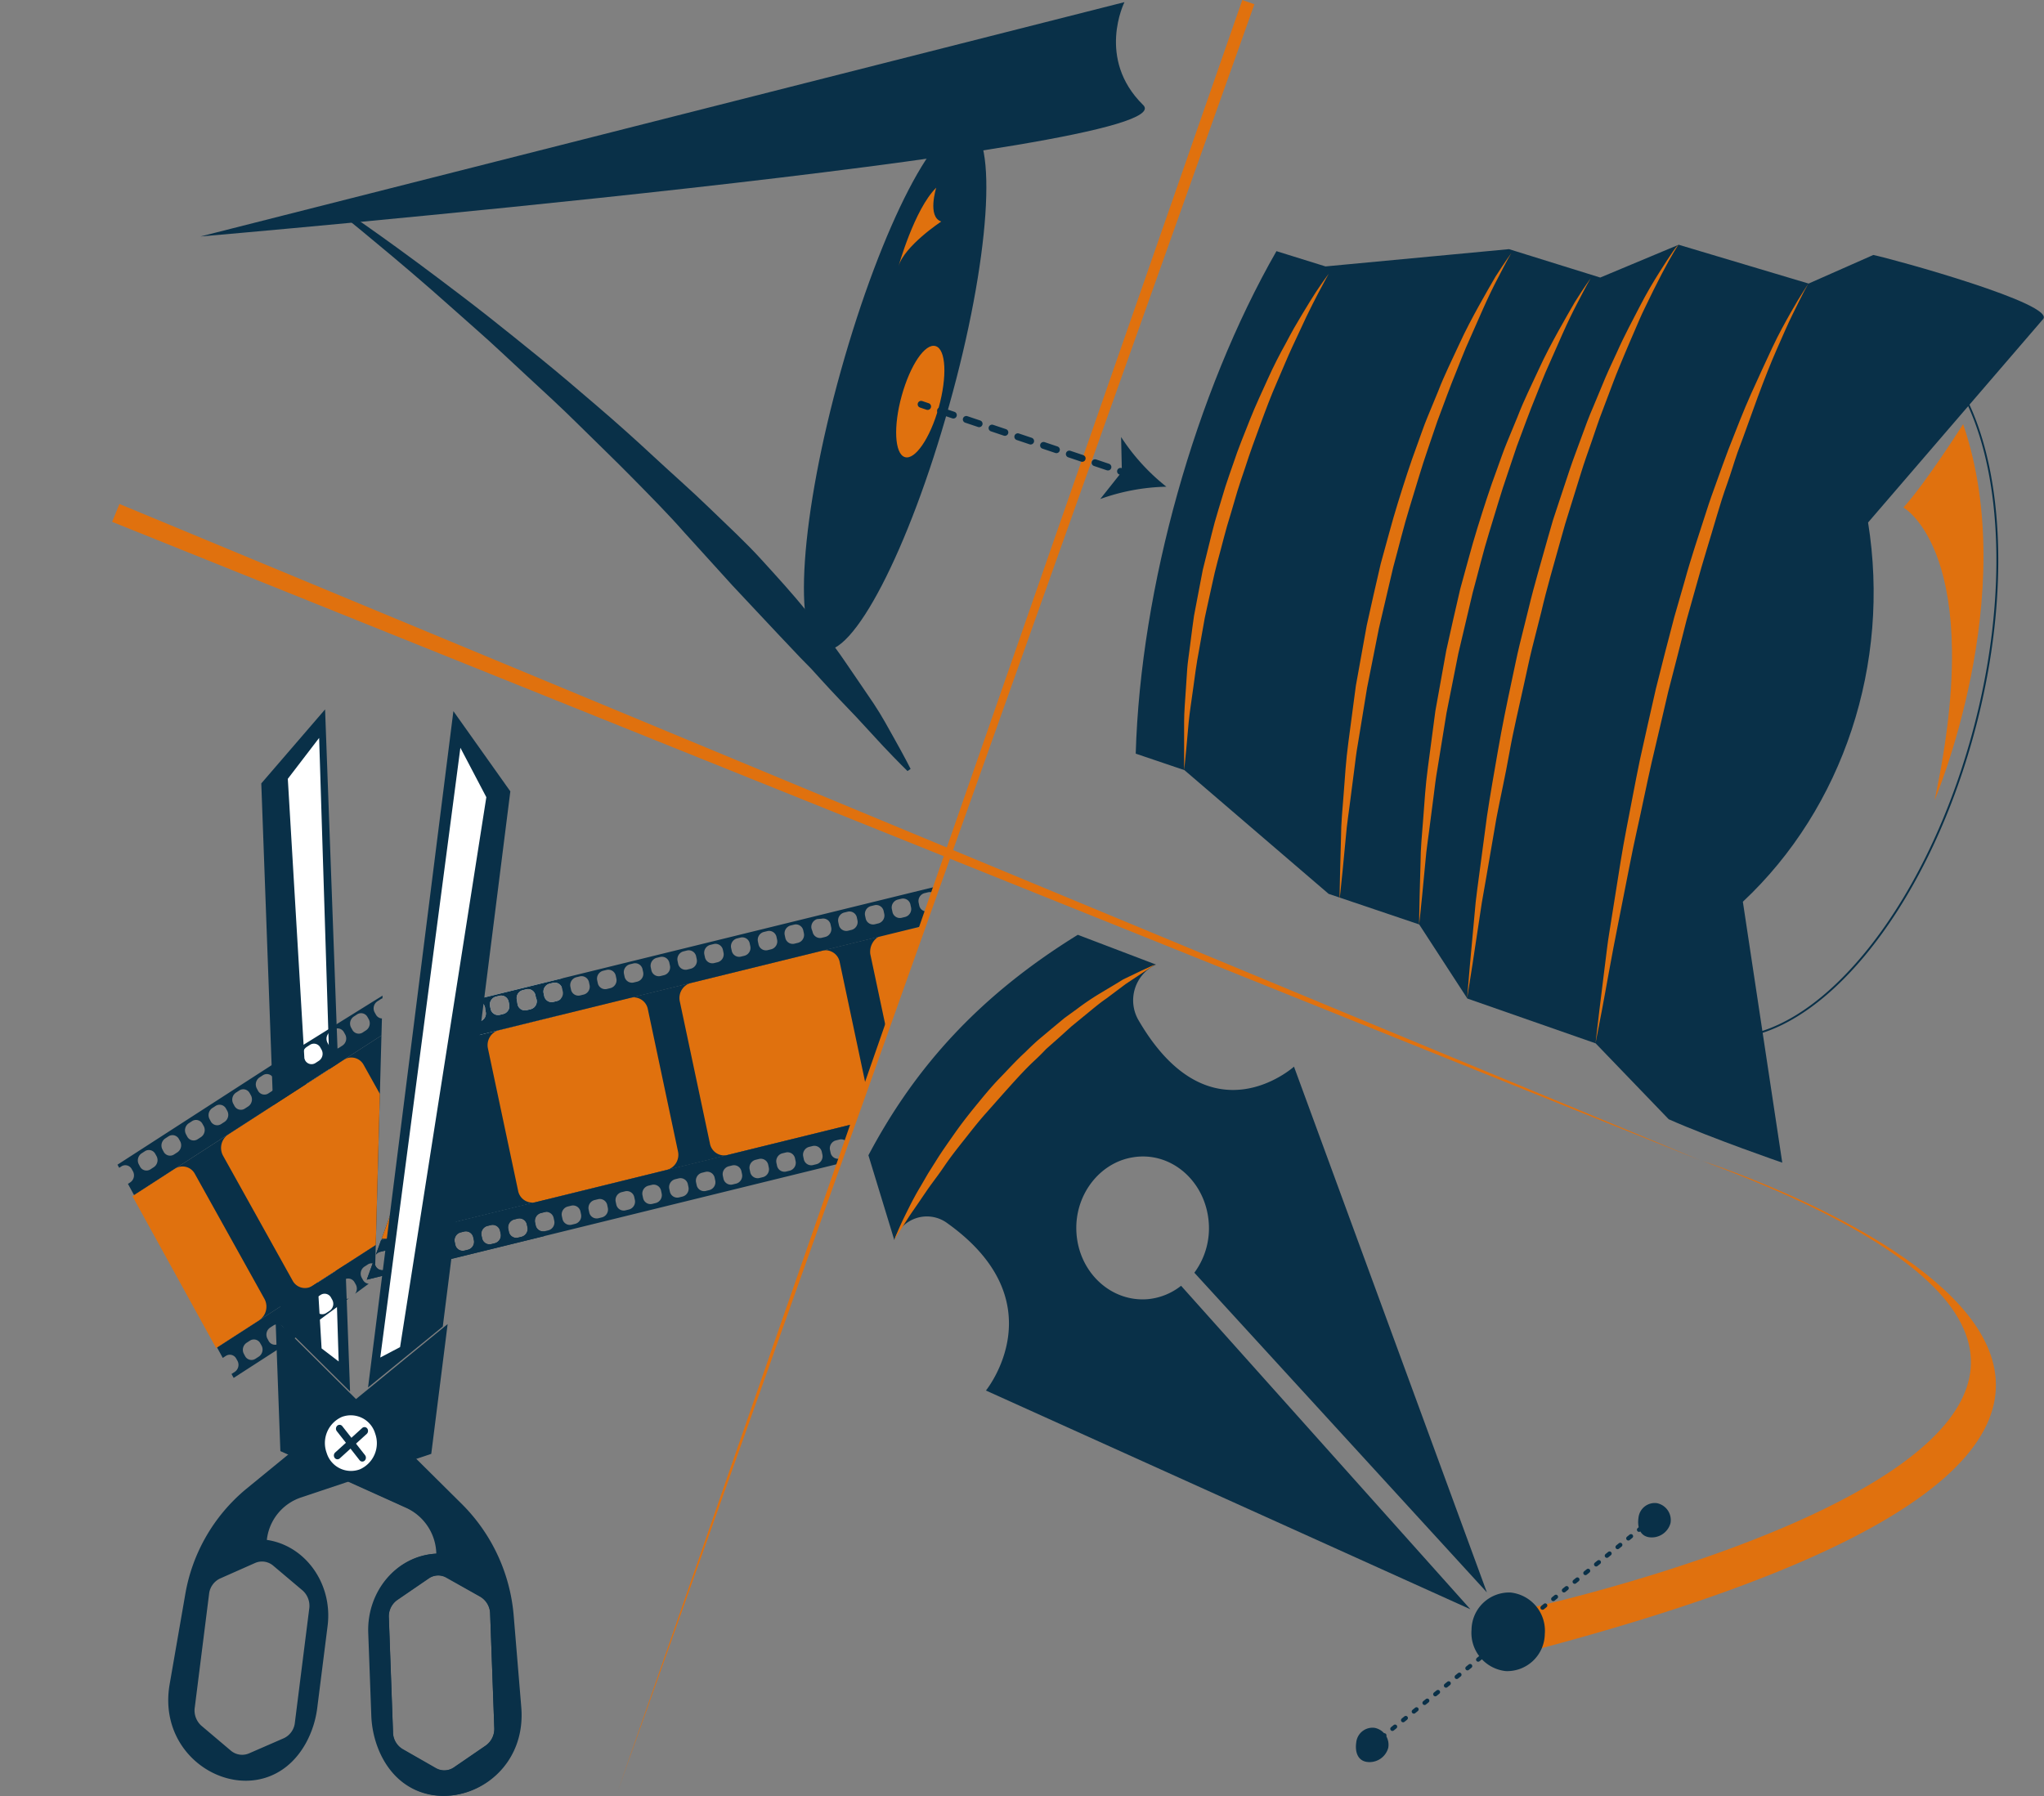 <svg xmlns="http://www.w3.org/2000/svg" xmlns:xlink="http://www.w3.org/1999/xlink" viewBox="0 0 315.89 277.6"><rect x="0" y="0" width="315.89" height="277.6" fill="#808080" stroke="none"/><defs><style>.cls-1,.cls-10,.cls-11,.cls-4,.cls-5{fill:none;}.cls-2{fill:#e0710e;}.cls-3{fill:#093048;}.cls-10,.cls-11,.cls-4,.cls-5{stroke:#093048;stroke-linecap:round;stroke-miterlimit:10;}.cls-4,.cls-5{stroke-width:0.66px;}.cls-5{stroke-dasharray:0.53 1.6;}.cls-6{fill:#fff;}.cls-7{clip-path:url(#clip-path);}.cls-8{clip-path:url(#clip-path-2);}.cls-9{clip-path:url(#clip-path-3);}.cls-10,.cls-11{stroke-width:1.06px;}.cls-11{stroke-dasharray:2.1 2.1;}</style><clipPath id="clip-path" transform="translate(-0.02)"><polygon class="cls-1" points="87.31 145.85 83.44 200.39 54.47 203.98 74.47 148.67 87.31 145.85"/></clipPath><clipPath id="clip-path-2" transform="translate(-0.02)"><polygon class="cls-1" points="147.27 130.78 127.27 186.09 54.47 203.98 74.47 148.67 147.27 130.78"/></clipPath><clipPath id="clip-path-3" transform="translate(-0.02)"><polygon class="cls-1" points="59.14 153.89 57.95 197.73 36.44 213.55 17.92 179.55 59.14 153.89"/></clipPath></defs><title>cjc-logo-dark</title><g id="Layer_2" data-name="Layer 2"><g id="GRAPHIC_DESIGN" data-name="GRAPHIC DESIGN"><path class="cls-2" d="M236.87,248.44s133.07-29.34,26.22-69c0,0,118.76,38.06-27.93,76.13Z" transform="translate(-0.02)"/><path class="cls-3" d="M256.09,232.34a2.53,2.53,0,0,0-2.85,2.26c-.21,1.47.23,2.77,1.6,3a3,3,0,0,0,3.35-2.18A2.67,2.67,0,0,0,256.09,232.34Z" transform="translate(-0.02)"/><path class="cls-3" d="M212.47,267.07a2.53,2.53,0,0,0-2.85,2.26c-.21,1.47.23,2.77,1.6,3a3,3,0,0,0,3.35-2.18A2.67,2.67,0,0,0,212.47,267.07Z" transform="translate(-0.02)"/><line class="cls-4" x1="212.08" y1="269.73" x2="212.28" y2="269.57"/><line class="cls-5" x1="213.53" y1="268.56" x2="254.37" y2="235.59"/><line class="cls-4" x1="254.99" y1="235.09" x2="255.19" y2="234.93"/><path class="cls-3" d="M210.87,270.73a8,8,0,0,1,2.54-.44l-1.14-.69-.43-1.26A8,8,0,0,1,210.87,270.73Z" transform="translate(-0.02)"/><path class="cls-3" d="M255.13,235a1.94,1.94,0,0,1-1.08-.67,3.59,3.59,0,0,0,1.89,0,3.79,3.79,0,0,0-.38,1.85A2,2,0,0,1,255.13,235Z" transform="translate(-0.02)"/><path class="cls-3" d="M233.44,246.15a5.82,5.82,0,0,0-6,5.73,5.94,5.94,0,0,0,5.32,6.42,5.82,5.82,0,0,0,6-5.73A5.94,5.94,0,0,0,233.44,246.15Z" transform="translate(-0.02)"/><path class="cls-3" d="M177.5,200.8c-5.86.55-11-4.32-11.14-10.74-.13-5.51,3.65-10.35,8.71-11.17,5.9-1,11.24,3.65,11.75,10a11.56,11.56,0,0,1-2.22,7.83l45.21,49.41L200,164.87s-13,11.73-24-7.13a6.1,6.1,0,0,1,2.67-8.65l-12.08-4.6h0c-14.92,9.21-25,20.16-32.36,34.08h0l4,13.1h0a5.3,5.3,0,0,1,8-2.74c17.37,12.24,6.16,26,6.16,26l74.87,33.81-44.71-50A9.73,9.73,0,0,1,177.5,200.8Z" transform="translate(-0.02)"/><path class="cls-6" d="M201.47,162.1" transform="translate(-0.02)"/><path class="cls-2" d="M138.21,191.67s.33-.88,1-2.36c.34-.75.78-1.64,1.29-2.66s1.11-2.16,1.84-3.36l1.1-1.9,1.26-2c.85-1.37,1.84-2.76,2.85-4.2s2.13-2.88,3.3-4.31,2.36-2.89,3.67-4.24,2.57-2.75,3.94-4q1-1,2-1.89l2.06-1.73,2-1.66,2-1.45a40.27,40.27,0,0,1,3.78-2.53c1.21-.73,2.32-1.38,3.31-2l2.67-1.28,2.33-1.07-2.14,1.42L174,152.09,171,154.34c-1.15.78-2.28,1.77-3.52,2.77l-1.89,1.55-1.89,1.71-2,1.77q-.94,1-1.92,1.9c-1.32,1.24-2.56,2.61-3.81,4s-2.45,2.76-3.66,4.12-2.3,2.78-3.38,4.14-2.11,2.68-3,4-1.83,2.5-2.62,3.65-1.5,2.21-2.15,3.14-1.17,1.77-1.6,2.46C138.69,190.87,138.21,191.67,138.21,191.67Z" transform="translate(-0.02)"/></g><g id="VIDEO_PRODUCTION" data-name="VIDEO PRODUCTION"><g class="cls-7"><path class="cls-6" d="M57.43,192.31" transform="translate(-0.02)"/><path class="cls-6" d="M143.44,170.92c-1.21.3-4.2-2.2-4.48-3.5L134.7,147.3c-.28-1.3,1.89-2.69,3.1-3l11.28-2.77h0l-48.41,11.9L71,160.74,57.72,192l97-23.84h0Z" transform="translate(-0.02)"/><path class="cls-3" d="M134.44,170.64a2.43,2.43,0,0,1-1.69,2.9l-20.33,5a2.25,2.25,0,0,1-2.69-1.82l-4.64-21.89a2.43,2.43,0,0,1,1.69-2.9l20.33-5a2.25,2.25,0,0,1,2.69,1.82Z" transform="translate(-0.02)"/><path class="cls-3" d="M104.79,177.93a2.43,2.43,0,0,1-1.69,2.9l-20.33,5A2.25,2.25,0,0,1,80.08,184l-4.64-21.89a2.43,2.43,0,0,1,1.69-2.9l20.33-5a2.25,2.25,0,0,1,2.69,1.82Z" transform="translate(-0.02)"/><path class="cls-3" d="M59.82,191.47l10-2.47c1.21-.3.19-3.28-.09-4.58L66.15,167.3l-8.43,24.16Z" transform="translate(-0.02)"/><path class="cls-6" d="M71,160.74l78.12-19.2-1.13-5.32L72.76,154.69ZM142,139.56a1.26,1.26,0,0,1,.87-1.5l.61-.15a1.17,1.17,0,0,1,1.39.94l.08.37a1.26,1.26,0,0,1-.87,1.5l-.61.15a1.17,1.17,0,0,1-1.39-.94Zm-4.14,1a1.26,1.26,0,0,1,.87-1.5l.61-.15a1.17,1.17,0,0,1,1.39.94l.08.37a1.26,1.26,0,0,1-.87,1.5l-.61.15a1.17,1.17,0,0,1-1.39-.94Zm-4.14,1a1.26,1.26,0,0,1,.87-1.5l.61-.15a1.17,1.17,0,0,1,1.39.94l.08.37a1.26,1.26,0,0,1-.87,1.5l-.61.15a1.17,1.17,0,0,1-1.39-.94Zm-4.14,1a1.26,1.26,0,0,1,.87-1.5l.61-.15a1.17,1.17,0,0,1,1.39.94l.08.37a1.26,1.26,0,0,1-.87,1.5l-.61.15a1.17,1.17,0,0,1-1.39-.94Zm-4.14,1a1.26,1.26,0,0,1,.87-1.5L127,142a1.17,1.17,0,0,1,1.39.94l.08.37a1.26,1.26,0,0,1-.87,1.5l-.61.15a1.17,1.17,0,0,1-1.39-.94Zm-4.14,1a1.26,1.26,0,0,1,.87-1.5l.61-.15a1.17,1.17,0,0,1,1.39.94l.08.37a1.26,1.26,0,0,1-.87,1.5l-.61.15a1.17,1.17,0,0,1-1.39-.94Zm-4.14,1a1.26,1.26,0,0,1,.87-1.5l.61-.15a1.17,1.17,0,0,1,1.39.94l.08.37a1.26,1.26,0,0,1-.87,1.5l-.61.15a1.17,1.17,0,0,1-1.39-.94Zm-4.14,1a1.26,1.26,0,0,1,.87-1.5l.61-.15a1.17,1.17,0,0,1,1.39.94l.08.37a1.26,1.26,0,0,1-.87,1.5l-.61.15a1.17,1.17,0,0,1-1.39-.94Zm-4.14,1a1.26,1.26,0,0,1,.87-1.5l.61-.15a1.17,1.17,0,0,1,1.39.94l.08.37a1.26,1.26,0,0,1-.87,1.5l-.61.15a1.17,1.17,0,0,1-1.39-.94Zm-4.14,1a1.26,1.26,0,0,1,.87-1.5l.61-.15a1.17,1.17,0,0,1,1.39.94l.08.37a1.26,1.26,0,0,1-.87,1.5l-.61.15a1.17,1.17,0,0,1-1.39-.94Zm-4.14,1a1.26,1.26,0,0,1,.87-1.5l.61-.15a1.17,1.17,0,0,1,1.39.94l.08.37a1.26,1.26,0,0,1-.87,1.5l-.61.15a1.17,1.17,0,0,1-1.39-.94Zm-4.14,1a1.26,1.26,0,0,1,.87-1.5l.61-.15a1.17,1.17,0,0,1,1.39.94l.08.37a1.26,1.26,0,0,1-.87,1.5l-.61.15a1.17,1.17,0,0,1-1.39-.94Zm-4.14,1a1.26,1.26,0,0,1,.87-1.5l.61-.15a1.17,1.17,0,0,1,1.39.94l.08.37a1.26,1.26,0,0,1-.87,1.5l-.61.15a1.17,1.17,0,0,1-1.39-.94Zm-4.14,1a1.26,1.26,0,0,1,.87-1.5l.61-.15a1.17,1.17,0,0,1,1.39.94l.08.37a1.26,1.26,0,0,1-.87,1.5l-.61.15a1.17,1.17,0,0,1-1.39-.94Zm-4.14,1a1.26,1.26,0,0,1,.87-1.5l.61-.15a1.17,1.17,0,0,1,1.39.94l.08.37a1.26,1.26,0,0,1-.87,1.5l-.61.15a1.17,1.17,0,0,1-1.39-.94Zm-4.14,1a1.26,1.26,0,0,1,.87-1.5l.61-.15a1.17,1.17,0,0,1,1.39.94l.08.37A1.26,1.26,0,0,1,82,156l-.61.15a1.17,1.17,0,0,1-1.39-.94Zm-4.14,1a1.26,1.26,0,0,1,.87-1.5l.61-.15a1.17,1.17,0,0,1,1.39.94l.08.37a1.26,1.26,0,0,1-.87,1.5l-.61.15a1.17,1.17,0,0,1-1.39-.94Zm-3.62.89a1.26,1.26,0,0,1,.87-1.5l.61-.15A1.17,1.17,0,0,1,75,156l.08.37a1.26,1.26,0,0,1-.87,1.5l-.61.15a1.17,1.17,0,0,1-1.39-.94Z" transform="translate(-0.02)"/><path class="cls-3" d="M55.88,198l100-24.57-1.13-5.32L57.7,192ZM149,172.78a1.26,1.26,0,0,1,.87-1.5l.61-.15a1.17,1.17,0,0,1,1.39.94l.08.37a1.26,1.26,0,0,1-.87,1.5l-.61.15a1.17,1.17,0,0,1-1.39-.94Zm-4.14,1a1.26,1.26,0,0,1,.87-1.5l.61-.15a1.17,1.17,0,0,1,1.39.94l.08.37a1.26,1.26,0,0,1-.87,1.5l-.61.15a1.17,1.17,0,0,1-1.39-.94Zm-4.14,1a1.26,1.26,0,0,1,.87-1.5l.61-.15a1.17,1.17,0,0,1,1.39.94l.08.37a1.26,1.26,0,0,1-.87,1.5l-.61.15a1.17,1.17,0,0,1-1.39-.94Zm-4.14,1a1.26,1.26,0,0,1,.87-1.5l.61-.15a1.17,1.17,0,0,1,1.39.94l.08.37a1.26,1.26,0,0,1-.87,1.5l-.61.15a1.17,1.17,0,0,1-1.39-.94Zm-4.14,1a1.26,1.26,0,0,1,.87-1.5l.61-.15a1.17,1.17,0,0,1,1.39.94l.08.37a1.26,1.26,0,0,1-.87,1.5l-.61.15a1.17,1.17,0,0,1-1.39-.94Zm-4.14,1a1.26,1.26,0,0,1,.87-1.5l.61-.15a1.17,1.17,0,0,1,1.39.94l.08.37a1.26,1.26,0,0,1-.87,1.5l-.61.15a1.17,1.17,0,0,1-1.39-.94Zm-4.14,1a1.26,1.26,0,0,1,.87-1.5l.61-.15a1.17,1.17,0,0,1,1.39.94l.08.37a1.26,1.26,0,0,1-.87,1.5l-.61.15a1.17,1.17,0,0,1-1.39-.94Zm-4.14,1a1.26,1.26,0,0,1,.87-1.5l.61-.15a1.17,1.17,0,0,1,1.39.94l.08.37a1.26,1.26,0,0,1-.87,1.5l-.61.15a1.17,1.17,0,0,1-1.39-.94Zm-4.14,1a1.26,1.26,0,0,1,.87-1.5l.61-.15a1.17,1.17,0,0,1,1.39.94l.08.37a1.26,1.26,0,0,1-.87,1.5l-.61.15a1.17,1.17,0,0,1-1.39-.94Zm-4.14,1a1.26,1.26,0,0,1,.87-1.5l.61-.15a1.17,1.17,0,0,1,1.39.94l.08.37a1.26,1.26,0,0,1-.87,1.5l-.61.15a1.17,1.17,0,0,1-1.39-.94Zm-4.14,1a1.26,1.26,0,0,1,.87-1.5l.61-.15a1.17,1.17,0,0,1,1.39.94l.08.37a1.26,1.26,0,0,1-.87,1.5l-.61.15a1.17,1.17,0,0,1-1.39-.94Zm-4.14,1a1.26,1.26,0,0,1,.87-1.5l.61-.15a1.17,1.17,0,0,1,1.39.94l.08.37a1.26,1.26,0,0,1-.87,1.5l-.61.15a1.17,1.17,0,0,1-1.39-.94Zm-4.14,1a1.26,1.26,0,0,1,.87-1.5l.61-.15a1.17,1.17,0,0,1,1.39.94l.08.37a1.26,1.26,0,0,1-.87,1.5l-.61.15a1.17,1.17,0,0,1-1.39-.94Zm-4.14,1a1.26,1.26,0,0,1,.87-1.5l.61-.15a1.17,1.17,0,0,1,1.39.94l.08.37a1.26,1.26,0,0,1-.87,1.5l-.61.15a1.17,1.17,0,0,1-1.39-.94ZM91,187a1.26,1.26,0,0,1,.87-1.5l.61-.15a1.17,1.17,0,0,1,1.39.94l.08.37a1.26,1.26,0,0,1-.87,1.5l-.61.15a1.17,1.17,0,0,1-1.39-.94Zm-4.14,1a1.26,1.26,0,0,1,.87-1.5l.61-.15a1.17,1.17,0,0,1,1.39.94l.08.37a1.26,1.26,0,0,1-.87,1.5l-.61.15a1.17,1.17,0,0,1-1.39-.94Zm-4.14,1a1.26,1.26,0,0,1,.87-1.5l.61-.15a1.17,1.17,0,0,1,1.39.94l.08.37a1.26,1.26,0,0,1-.87,1.5l-.61.15a1.17,1.17,0,0,1-1.39-.94Zm-4.14,1a1.26,1.26,0,0,1,.87-1.5l.61-.15a1.17,1.17,0,0,1,1.39.94l.08.37a1.26,1.26,0,0,1-.87,1.5l-.61.15a1.17,1.17,0,0,1-1.39-.94Zm-4.14,1a1.26,1.26,0,0,1,.87-1.5l.61-.15a1.17,1.17,0,0,1,1.39.94l.08.37a1.26,1.26,0,0,1-.87,1.5l-.61.15a1.17,1.17,0,0,1-1.39-.94Zm-4.14,1a1.26,1.26,0,0,1,.87-1.5l.61-.15a1.17,1.17,0,0,1,1.39.94l.08.37a1.26,1.26,0,0,1-.87,1.5l-.61.15a1.17,1.17,0,0,1-1.39-.94Zm-4.14,1a1.26,1.26,0,0,1,.87-1.5l.61-.15a1.17,1.17,0,0,1,1.39.94l.08.37a1.26,1.26,0,0,1-.87,1.5l-.61.15a1.17,1.17,0,0,1-1.39-.94Zm-4.14,1a1.26,1.26,0,0,1,.87-1.5l.61-.15a1.17,1.17,0,0,1,1.39.94l.08.37a1.26,1.26,0,0,1-.87,1.5l-.61.15a1.17,1.17,0,0,1-1.39-.94Zm-4.14,1a1.26,1.26,0,0,1,.87-1.5l.61-.15a1.17,1.17,0,0,1,1.39.94l.08.37a1.26,1.26,0,0,1-.87,1.5l-.61.15a1.17,1.17,0,0,1-1.39-.94Z" transform="translate(-0.02)"/></g><g class="cls-8"><path class="cls-6" d="M57.43,192.31" transform="translate(-0.02)"/><path class="cls-3" d="M143.44,170.92c-1.21.3-4.2-2.2-4.48-3.5L134.7,147.3c-.28-1.3,1.89-2.69,3.1-3l11.28-2.77h0l-48.41,11.9L71,160.74,57.72,192l97-23.84h0Z" transform="translate(-0.02)"/><path class="cls-2" d="M134.44,170.64a2.43,2.43,0,0,1-1.69,2.9l-20.33,5a2.25,2.25,0,0,1-2.69-1.82l-4.64-21.89a2.43,2.43,0,0,1,1.69-2.9l20.33-5a2.25,2.25,0,0,1,2.69,1.82Z" transform="translate(-0.02)"/><path class="cls-2" d="M163.87,163.85a2.43,2.43,0,0,1-1.69,2.9l-20.33,5c-1.21.3-2.42-.52-2.69-2.39l-4.64-21.89a2.76,2.76,0,0,1,1.69-2.9l20.33-4.43a2.25,2.25,0,0,1,2.69,1.82Z" transform="translate(-0.02)"/><path class="cls-2" d="M104.79,177.93a2.43,2.43,0,0,1-1.69,2.9l-20.33,5A2.25,2.25,0,0,1,80.08,184l-4.64-21.89a2.43,2.43,0,0,1,1.69-2.9l20.33-5a2.25,2.25,0,0,1,2.69,1.82Z" transform="translate(-0.02)"/><path class="cls-2" d="M59.82,191.47l10-2.47c1.21-.3.19-3.28-.09-4.58L66.15,167.3l-8.43,24.16Z" transform="translate(-0.02)"/><path class="cls-3" d="M71,160.74l78.12-19.2-1.13-5.32L72.76,154.69ZM142,139.56a1.26,1.26,0,0,1,.87-1.5l.61-.15a1.17,1.17,0,0,1,1.39.94l.08.37a1.26,1.26,0,0,1-.87,1.5l-.61.15a1.17,1.17,0,0,1-1.39-.94Zm-4.14,1a1.26,1.26,0,0,1,.87-1.5l.61-.15a1.17,1.17,0,0,1,1.39.94l.08.37a1.26,1.26,0,0,1-.87,1.5l-.61.15a1.17,1.17,0,0,1-1.39-.94Zm-4.14,1a1.26,1.26,0,0,1,.87-1.5l.61-.15a1.17,1.17,0,0,1,1.39.94l.08.37a1.26,1.26,0,0,1-.87,1.5l-.61.15a1.17,1.17,0,0,1-1.39-.94Zm-4.14,1a1.26,1.26,0,0,1,.87-1.5l.61-.15a1.17,1.17,0,0,1,1.39.94l.08.37a1.26,1.26,0,0,1-.87,1.5l-.61.15a1.17,1.17,0,0,1-1.39-.94Zm-4.14,1a1.26,1.26,0,0,1,.87-1.5L127,142a1.17,1.17,0,0,1,1.39.94l.08.37a1.26,1.26,0,0,1-.87,1.5l-.61.15a1.17,1.17,0,0,1-1.39-.94Zm-4.14,1a1.26,1.26,0,0,1,.87-1.5l.61-.15a1.17,1.17,0,0,1,1.39.94l.08.37a1.26,1.26,0,0,1-.87,1.5l-.61.15a1.17,1.17,0,0,1-1.39-.94Zm-4.14,1a1.26,1.26,0,0,1,.87-1.5l.61-.15a1.17,1.17,0,0,1,1.39.94l.08.37a1.26,1.26,0,0,1-.87,1.5l-.61.15a1.17,1.17,0,0,1-1.39-.94Zm-4.14,1a1.26,1.26,0,0,1,.87-1.5l.61-.15a1.17,1.17,0,0,1,1.39.94l.08.37a1.26,1.26,0,0,1-.87,1.5l-.61.15a1.17,1.17,0,0,1-1.39-.94Zm-4.14,1a1.26,1.26,0,0,1,.87-1.5l.61-.15a1.17,1.17,0,0,1,1.39.94l.08.37a1.26,1.26,0,0,1-.87,1.5l-.61.15a1.17,1.17,0,0,1-1.39-.94Zm-4.14,1a1.26,1.26,0,0,1,.87-1.5l.61-.15a1.17,1.17,0,0,1,1.39.94l.08.37a1.26,1.26,0,0,1-.87,1.5l-.61.15a1.17,1.17,0,0,1-1.39-.94Zm-4.14,1a1.26,1.26,0,0,1,.87-1.5l.61-.15a1.17,1.17,0,0,1,1.39.94l.08.37a1.26,1.26,0,0,1-.87,1.5l-.61.15a1.17,1.17,0,0,1-1.39-.94Zm-4.14,1a1.26,1.26,0,0,1,.87-1.5l.61-.15a1.17,1.17,0,0,1,1.39.94l.08.37a1.26,1.26,0,0,1-.87,1.5l-.61.15a1.17,1.17,0,0,1-1.39-.94Zm-4.14,1a1.26,1.26,0,0,1,.87-1.5l.61-.15a1.17,1.17,0,0,1,1.39.94l.08.37a1.26,1.26,0,0,1-.87,1.5l-.61.15a1.17,1.17,0,0,1-1.39-.94Zm-4.14,1a1.26,1.26,0,0,1,.87-1.5l.61-.15a1.17,1.17,0,0,1,1.39.94l.08.37a1.26,1.26,0,0,1-.87,1.5l-.61.15a1.17,1.17,0,0,1-1.39-.94Zm-4.14,1a1.26,1.26,0,0,1,.87-1.5l.61-.15a1.17,1.17,0,0,1,1.39.94l.08.37a1.26,1.26,0,0,1-.87,1.5l-.61.15a1.17,1.17,0,0,1-1.39-.94Zm-4.14,1a1.26,1.26,0,0,1,.87-1.5l.61-.15a1.17,1.17,0,0,1,1.39.94l.08.37A1.26,1.26,0,0,1,82,156l-.61.15a1.17,1.17,0,0,1-1.39-.94Zm-4.14,1a1.26,1.26,0,0,1,.87-1.5l.61-.15a1.17,1.17,0,0,1,1.39.94l.08.37a1.26,1.26,0,0,1-.87,1.5l-.61.15a1.17,1.17,0,0,1-1.39-.94Zm-3.62.89a1.26,1.26,0,0,1,.87-1.5l.61-.15A1.17,1.17,0,0,1,75,156l.08.37a1.26,1.26,0,0,1-.87,1.5l-.61.15a1.17,1.17,0,0,1-1.39-.94Z" transform="translate(-0.02)"/><path class="cls-3" d="M55.88,198l100-24.57-1.13-5.32L57.7,192ZM149,172.78a1.26,1.26,0,0,1,.87-1.5l.61-.15a1.17,1.17,0,0,1,1.39.94l.08.37a1.26,1.26,0,0,1-.87,1.5l-.61.15a1.17,1.17,0,0,1-1.39-.94Zm-4.14,1a1.26,1.26,0,0,1,.87-1.5l.61-.15a1.17,1.17,0,0,1,1.39.94l.08.37a1.26,1.26,0,0,1-.87,1.5l-.61.15a1.17,1.17,0,0,1-1.39-.94Zm-4.14,1a1.26,1.26,0,0,1,.87-1.5l.61-.15a1.17,1.17,0,0,1,1.39.94l.08.37a1.26,1.26,0,0,1-.87,1.5l-.61.15a1.17,1.17,0,0,1-1.39-.94Zm-4.14,1a1.26,1.26,0,0,1,.87-1.5l.61-.15a1.17,1.17,0,0,1,1.39.94l.08.37a1.26,1.26,0,0,1-.87,1.5l-.61.15a1.17,1.17,0,0,1-1.39-.94Zm-4.14,1a1.26,1.26,0,0,1,.87-1.5l.61-.15a1.17,1.17,0,0,1,1.39.94l.08.37a1.26,1.26,0,0,1-.87,1.5l-.61.15a1.17,1.17,0,0,1-1.39-.94Zm-4.14,1a1.26,1.26,0,0,1,.87-1.5l.61-.15a1.17,1.17,0,0,1,1.39.94l.08.37a1.26,1.26,0,0,1-.87,1.5l-.61.15a1.17,1.17,0,0,1-1.39-.94Zm-4.14,1a1.26,1.26,0,0,1,.87-1.5l.61-.15a1.17,1.17,0,0,1,1.39.94l.08.37a1.26,1.26,0,0,1-.87,1.5l-.61.15a1.17,1.17,0,0,1-1.39-.94Zm-4.14,1a1.26,1.26,0,0,1,.87-1.5l.61-.15a1.17,1.17,0,0,1,1.39.94l.08.37a1.26,1.26,0,0,1-.87,1.5l-.61.15a1.17,1.17,0,0,1-1.39-.94Zm-4.14,1a1.26,1.26,0,0,1,.87-1.5l.61-.15a1.17,1.17,0,0,1,1.39.94l.08.37a1.26,1.26,0,0,1-.87,1.5l-.61.15a1.17,1.17,0,0,1-1.39-.94Zm-4.14,1a1.26,1.26,0,0,1,.87-1.5l.61-.15a1.17,1.17,0,0,1,1.39.94l.08.37a1.26,1.26,0,0,1-.87,1.5l-.61.15a1.17,1.17,0,0,1-1.39-.94Zm-4.14,1a1.26,1.26,0,0,1,.87-1.5l.61-.15a1.17,1.17,0,0,1,1.39.94l.08.37a1.26,1.26,0,0,1-.87,1.5l-.61.15a1.17,1.17,0,0,1-1.39-.94Zm-4.14,1a1.26,1.26,0,0,1,.87-1.5l.61-.15a1.17,1.17,0,0,1,1.39.94l.08.37a1.26,1.26,0,0,1-.87,1.5l-.61.15a1.17,1.17,0,0,1-1.39-.94Zm-4.14,1a1.26,1.26,0,0,1,.87-1.5l.61-.15a1.17,1.17,0,0,1,1.39.94l.08.37a1.26,1.26,0,0,1-.87,1.5l-.61.15a1.17,1.17,0,0,1-1.39-.94Zm-4.14,1a1.26,1.26,0,0,1,.87-1.5l.61-.15a1.17,1.17,0,0,1,1.39.94l.08.37a1.26,1.26,0,0,1-.87,1.5l-.61.15a1.17,1.17,0,0,1-1.39-.94ZM91,187a1.26,1.26,0,0,1,.87-1.5l.61-.15a1.17,1.17,0,0,1,1.39.94l.08.37a1.26,1.26,0,0,1-.87,1.5l-.61.15a1.17,1.17,0,0,1-1.39-.94Zm-4.14,1a1.26,1.26,0,0,1,.87-1.5l.61-.15a1.17,1.17,0,0,1,1.39.94l.08.37a1.26,1.26,0,0,1-.87,1.5l-.61.15a1.17,1.17,0,0,1-1.39-.94Zm-4.14,1a1.26,1.26,0,0,1,.87-1.5l.61-.15a1.17,1.17,0,0,1,1.39.94l.08.37a1.26,1.26,0,0,1-.87,1.5l-.61.15a1.17,1.17,0,0,1-1.39-.94Zm-4.14,1a1.26,1.26,0,0,1,.87-1.5l.61-.15a1.17,1.17,0,0,1,1.39.94l.08.37a1.26,1.26,0,0,1-.87,1.5l-.61.15a1.17,1.17,0,0,1-1.39-.94Zm-4.14,1a1.26,1.26,0,0,1,.87-1.5l.61-.15a1.17,1.17,0,0,1,1.39.94l.08.37a1.26,1.26,0,0,1-.87,1.5l-.61.15a1.17,1.17,0,0,1-1.39-.94Zm-4.14,1a1.26,1.26,0,0,1,.87-1.5l.61-.15a1.17,1.17,0,0,1,1.39.94l.08.37a1.26,1.26,0,0,1-.87,1.5l-.61.15a1.17,1.17,0,0,1-1.39-.94Zm-4.14,1a1.26,1.26,0,0,1,.87-1.5l.61-.15a1.17,1.17,0,0,1,1.39.94l.08.37a1.26,1.26,0,0,1-.87,1.5l-.61.15a1.17,1.17,0,0,1-1.39-.94Zm-4.14,1a1.26,1.26,0,0,1,.87-1.5l.61-.15a1.17,1.17,0,0,1,1.39.94l.08.37a1.26,1.26,0,0,1-.87,1.5l-.61.15a1.17,1.17,0,0,1-1.39-.94Zm-4.14,1a1.26,1.26,0,0,1,.87-1.5l.61-.15a1.17,1.17,0,0,1,1.39.94l.08.37a1.26,1.26,0,0,1-.87,1.5l-.61.15a1.17,1.17,0,0,1-1.39-.94Z" transform="translate(-0.02)"/></g><g id="SCISSORS"><g id="Scissors-2" data-name="Scissors"><polygon class="cls-3" points="54.1 215.08 43.44 204.51 40.38 121.09 50.24 109.65 54.1 215.08"/><polygon class="cls-3" points="56.88 214.46 68.43 205.04 78.87 122.32 70.07 109.92 56.88 214.46"/><path class="cls-3" d="M46.4,231.51l20.27-6.79,2.53-20.06L38,230.2a27.09,27.09,0,0,0-9.37,16.35l-2.39,13.77c-2.33,13.41,14.6,20.8,21.07,9.08a15.27,15.27,0,0,0,1.75-5.5l1.59-12.59c.82-6.46-3.39-12.41-9.39-13.29A7.81,7.81,0,0,1,46.4,231.51ZM42.24,242l4.56,3.85a3.18,3.18,0,0,1,1,2.88l-2.2,17.46a3,3,0,0,1-1.71,2.48L38.54,271a2.7,2.7,0,0,1-2.86-.42l-4.55-3.85a3.17,3.17,0,0,1-1-2.88l2.2-17.46A3,3,0,0,1,34,244l5.39-2.39A2.67,2.67,0,0,1,42.24,242Z" transform="translate(-0.02)"/><path class="cls-3" d="M67.45,240.15c-6.05.26-10.76,5.75-10.52,12.26l.47,12.69a15.44,15.44,0,0,0,1.26,5.65c5.4,12.34,22.91,6.72,21.78-6.87l-1.16-14a27.54,27.54,0,0,0-7.87-17.24L42.61,204.06l.74,20.23,19.58,8.84A8,8,0,0,1,67.45,240.15ZM69,243.87l5.22,2.93a3.15,3.15,0,0,1,1.55,2.64l.64,17.6a3.19,3.19,0,0,1-1.34,2.77l-4.91,3.36a2.72,2.72,0,0,1-2.9.12l-5.09-2.94a3,3,0,0,1-1.42-2.65l-.64-17.6a3.08,3.08,0,0,1,1.21-2.76L66.17,244A2.61,2.61,0,0,1,69,243.87Z" transform="translate(-0.02)"/><path class="cls-3" d="M67.59,240.14c-6.05.26-10.76,5.75-10.52,12.26l.47,12.69a15.44,15.44,0,0,0,1.26,5.65c5.4,12.34,22.91,6.72,21.78-6.87l-1.16-14a27.54,27.54,0,0,0-7.87-17.24L42.75,204.06l.74,20.23,19.58,8.84A8,8,0,0,1,67.59,240.14Zm1.55,3.71,5.15,2.94a3.1,3.1,0,0,1,1.48,2.65l.64,17.6a3.13,3.13,0,0,1-1.27,2.76l-4.87,3.36a2.69,2.69,0,0,1-2.88.12l-5.15-2.94a3.1,3.1,0,0,1-1.48-2.65l-.64-17.6a3.14,3.14,0,0,1,1.28-2.76L66.27,244A2.66,2.66,0,0,1,69.14,243.86Z" transform="translate(-0.02)"/></g><polygon class="cls-6" points="52.34 210.44 49.7 208.42 44.48 120.38 49.32 114.06 52.34 210.44"/><polygon class="cls-6" points="58.77 209.83 61.83 208.22 75.16 123.22 71.15 115.58 58.77 209.83"/></g><g class="cls-9"><path class="cls-6" d="M0,230.23" transform="translate(-0.02)"/><path class="cls-3" d="M75.59,181.14c-1.06.69-4.63-.69-5.26-1.83l-9.85-17.7c-.64-1.15,1-3.19,2.08-3.88l9.92-6.4-42.59,27.5L3.75,195.7.18,229.82l85.33-55.08Z" transform="translate(-0.02)"/><path class="cls-2" d="M67,183.89a2.53,2.53,0,0,1-.77,3.32L48.31,198.75a2.16,2.16,0,0,1-3.08-.83L34.51,178.67a2.53,2.53,0,0,1,.77-3.32L53.16,163.8a2.16,2.16,0,0,1,3.08.83Z" transform="translate(-0.02)"/><path class="cls-2" d="M68.3,175.89l-7.89-14.17a2.53,2.53,0,0,1,.77-3.32L68,154Z" transform="translate(-0.02)"/><path class="cls-3" d="M2,228.63l8.84-5.71c1.06-.69-.77-3.18-1.41-4.32L1.08,203.55,0,229.33Z" transform="translate(-0.02)"/><path class="cls-3" d="M3.75,195.7l68.73-44.37-2.61-4.68L3.73,189.35Zm61.46-43.9a1.31,1.31,0,0,1,.4-1.72l.54-.35a1.12,1.12,0,0,1,1.59.43l.18.32a1.31,1.31,0,0,1-.4,1.72l-.54.35a1.12,1.12,0,0,1-1.59-.43Zm-3.64,2.35a1.31,1.31,0,0,1,.4-1.72l.54-.35a1.12,1.12,0,0,1,1.59.43l.18.32a1.31,1.31,0,0,1-.4,1.72l-.54.35a1.12,1.12,0,0,1-1.59-.43Zm-3.64,2.35a1.31,1.31,0,0,1,.4-1.72l.54-.35a1.12,1.12,0,0,1,1.59.43l.18.32a1.31,1.31,0,0,1-.4,1.72l-.54.35a1.12,1.12,0,0,1-1.59-.43Zm-3.64,2.35a1.31,1.31,0,0,1,.4-1.72l.54-.35a1.12,1.12,0,0,1,1.59.43l.18.32a1.31,1.31,0,0,1-.4,1.72l-.54.35a1.12,1.12,0,0,1-1.59-.43Zm-3.64,2.35a1.31,1.31,0,0,1,.4-1.72l.54-.35a1.12,1.12,0,0,1,1.59.43l.18.32a1.31,1.31,0,0,1-.4,1.72l-.54.35a1.12,1.12,0,0,1-1.6-.43ZM47,163.56a1.31,1.31,0,0,1,.4-1.72l.54-.35a1.12,1.12,0,0,1,1.59.43l.18.32a1.31,1.31,0,0,1-.4,1.72l-.54.35a1.12,1.12,0,0,1-1.6-.43Zm-3.64,2.35a1.31,1.31,0,0,1,.4-1.72l.54-.35a1.12,1.12,0,0,1,1.59.43l.18.32a1.31,1.31,0,0,1-.4,1.72l-.54.35a1.12,1.12,0,0,1-1.6-.43Zm-3.64,2.35a1.31,1.31,0,0,1,.4-1.72l.54-.35a1.12,1.12,0,0,1,1.59.43l.18.32a1.31,1.31,0,0,1-.4,1.72l-.54.35a1.12,1.12,0,0,1-1.6-.43Zm-3.64,2.35a1.31,1.31,0,0,1,.4-1.72l.54-.35a1.12,1.12,0,0,1,1.59.43l.18.32a1.31,1.31,0,0,1-.4,1.72l-.54.35a1.12,1.12,0,0,1-1.6-.43ZM32.42,173a1.31,1.31,0,0,1,.4-1.72l.54-.35a1.12,1.12,0,0,1,1.59.43l.18.32a1.31,1.31,0,0,1-.4,1.72l-.54.35a1.12,1.12,0,0,1-1.6-.43Zm-3.64,2.35a1.31,1.31,0,0,1,.4-1.72l.54-.35a1.12,1.12,0,0,1,1.59.43l.18.32a1.31,1.31,0,0,1-.4,1.72l-.54.35a1.12,1.12,0,0,1-1.6-.43Zm-3.64,2.35a1.31,1.31,0,0,1,.4-1.72l.54-.35a1.12,1.12,0,0,1,1.59.43l.18.32a1.31,1.31,0,0,1-.4,1.72l-.54.35a1.12,1.12,0,0,1-1.6-.43ZM21.49,180a1.31,1.31,0,0,1,.4-1.72l.54-.35a1.12,1.12,0,0,1,1.59.43l.18.32a1.31,1.31,0,0,1-.4,1.72l-.54.35a1.12,1.12,0,0,1-1.6-.43Zm-3.64,2.35a1.31,1.31,0,0,1,.4-1.72l.54-.35a1.12,1.12,0,0,1,1.59.43l.18.32a1.31,1.31,0,0,1-.4,1.72l-.54.35A1.12,1.12,0,0,1,18,182.7Zm-3.64,2.35a1.31,1.31,0,0,1,.4-1.72l.54-.35a1.12,1.12,0,0,1,1.59.43l.18.32a1.31,1.31,0,0,1-.4,1.72l-.54.35a1.12,1.12,0,0,1-1.59-.43Zm-3.64,2.35a1.31,1.31,0,0,1,.4-1.72l.54-.35a1.12,1.12,0,0,1,1.59.43l.18.32a1.31,1.31,0,0,1-.4,1.72l-.54.35a1.12,1.12,0,0,1-1.59-.43Zm-3.64,2.35a1.31,1.31,0,0,1,.4-1.72l.54-.35a1.12,1.12,0,0,1,1.59.43l.18.32a1.31,1.31,0,0,1-.4,1.72l-.54.35a1.12,1.12,0,0,1-1.59-.43Zm-3.18,2.05a1.31,1.31,0,0,1,.4-1.72l.54-.35a1.12,1.12,0,0,1,1.59.43l.18.32a1.31,1.31,0,0,1-.4,1.72l-.54.35a1.12,1.12,0,0,1-1.59-.43Z" transform="translate(-0.02)"/><path class="cls-3" d="M.18,236.19l87.94-56.77-2.61-4.68L.16,229.84Zm81.23-55.13a1.31,1.31,0,0,1,.4-1.72l.54-.35a1.12,1.12,0,0,1,1.59.43l.18.32a1.31,1.31,0,0,1-.4,1.72l-.54.35a1.12,1.12,0,0,1-1.59-.43Zm-3.64,2.35a1.31,1.31,0,0,1,.4-1.72l.54-.35a1.12,1.12,0,0,1,1.59.43l.18.32a1.31,1.31,0,0,1-.4,1.72l-.54.35a1.12,1.12,0,0,1-1.59-.43Zm-3.64,2.35a1.31,1.31,0,0,1,.4-1.72l.54-.35a1.12,1.12,0,0,1,1.59.43l.18.32a1.31,1.31,0,0,1-.4,1.72l-.54.35a1.12,1.12,0,0,1-1.59-.43Zm-3.64,2.35a1.31,1.31,0,0,1,.4-1.72l.54-.35a1.12,1.12,0,0,1,1.59.43l.18.32a1.31,1.31,0,0,1-.4,1.72l-.54.35a1.12,1.12,0,0,1-1.59-.43Zm-3.64,2.35a1.31,1.31,0,0,1,.4-1.72l.54-.35a1.12,1.12,0,0,1,1.59.43l.18.32a1.31,1.31,0,0,1-.4,1.72l-.54.35a1.12,1.12,0,0,1-1.59-.43Zm-3.64,2.35a1.31,1.31,0,0,1,.4-1.72l.54-.35a1.12,1.12,0,0,1,1.59.43l.18.32a1.31,1.31,0,0,1-.4,1.72l-.54.35a1.12,1.12,0,0,1-1.59-.43Zm-3.64,2.35a1.31,1.31,0,0,1,.4-1.72l.54-.35a1.12,1.12,0,0,1,1.59.43l.18.32a1.31,1.31,0,0,1-.4,1.72l-.54.35a1.12,1.12,0,0,1-1.59-.43Zm-3.64,2.35a1.31,1.31,0,0,1,.4-1.72l.54-.35a1.12,1.12,0,0,1,1.59.43l.18.32a1.31,1.31,0,0,1-.4,1.72l-.54.35a1.12,1.12,0,0,1-1.59-.43Zm-3.64,2.35a1.31,1.31,0,0,1,.4-1.72l.54-.35a1.12,1.12,0,0,1,1.59.43l.18.32a1.31,1.31,0,0,1-.4,1.72l-.54.35a1.12,1.12,0,0,1-1.59-.43Zm-3.64,2.35a1.31,1.31,0,0,1,.4-1.72l.54-.35a1.12,1.12,0,0,1,1.59.43l.18.32a1.31,1.31,0,0,1-.4,1.72l-.54.35a1.12,1.12,0,0,1-1.6-.43ZM45,204.58a1.31,1.31,0,0,1,.4-1.72l.54-.35a1.12,1.12,0,0,1,1.59.43l.18.32a1.31,1.31,0,0,1-.4,1.72l-.54.35a1.12,1.12,0,0,1-1.6-.43Zm-3.64,2.35a1.31,1.31,0,0,1,.4-1.72l.54-.35a1.12,1.12,0,0,1,1.59.43l.18.32a1.31,1.31,0,0,1-.4,1.72l-.54.35a1.12,1.12,0,0,1-1.6-.43Zm-3.64,2.35a1.31,1.31,0,0,1,.4-1.72l.54-.35a1.12,1.12,0,0,1,1.59.43l.18.32a1.31,1.31,0,0,1-.4,1.72l-.54.35a1.12,1.12,0,0,1-1.6-.43ZM34,211.64a1.31,1.31,0,0,1,.4-1.72l.54-.35a1.12,1.12,0,0,1,1.59.43l.18.32a1.31,1.31,0,0,1-.4,1.72l-.54.35a1.12,1.12,0,0,1-1.6-.43ZM30.4,214a1.31,1.31,0,0,1,.4-1.72l.54-.35a1.12,1.12,0,0,1,1.59.43l.18.32a1.31,1.31,0,0,1-.4,1.72l-.54.35a1.12,1.12,0,0,1-1.6-.43Zm-3.64,2.35a1.31,1.31,0,0,1,.4-1.72l.54-.35a1.12,1.12,0,0,1,1.59.43l.18.32a1.31,1.31,0,0,1-.4,1.72l-.54.35a1.12,1.12,0,0,1-1.6-.43Zm-3.64,2.35a1.31,1.31,0,0,1,.4-1.72l.54-.35a1.12,1.12,0,0,1,1.59.43l.18.32a1.31,1.31,0,0,1-.4,1.72l-.54.35a1.12,1.12,0,0,1-1.6-.43ZM19.47,221a1.31,1.31,0,0,1,.4-1.72l.54-.35a1.12,1.12,0,0,1,1.59.43l.18.32a1.31,1.31,0,0,1-.4,1.72l-.54.35a1.12,1.12,0,0,1-1.6-.43Zm-3.64,2.35a1.31,1.31,0,0,1,.4-1.72l.54-.35a1.12,1.12,0,0,1,1.59.43l.18.32a1.31,1.31,0,0,1-.4,1.72l-.54.35a1.12,1.12,0,0,1-1.59-.43Zm-3.64,2.35a1.31,1.31,0,0,1,.4-1.72l.54-.35a1.12,1.12,0,0,1,1.59.43l.18.32a1.31,1.31,0,0,1-.4,1.72l-.54.35a1.12,1.12,0,0,1-1.59-.43ZM8.54,228.1a1.31,1.31,0,0,1,.4-1.72l.54-.35a1.12,1.12,0,0,1,1.59.43l.18.32a1.31,1.31,0,0,1-.4,1.72l-.54.35a1.12,1.12,0,0,1-1.59-.43Zm-3.64,2.35a1.31,1.31,0,0,1,.4-1.72l.54-.35a1.12,1.12,0,0,1,1.59.43l.18.32a1.31,1.31,0,0,1-.4,1.72l-.54.35a1.12,1.12,0,0,1-1.59-.43Zm-3.64,2.35a1.31,1.31,0,0,1,.4-1.72l.54-.35a1.12,1.12,0,0,1,1.59.43l.18.32a1.31,1.31,0,0,1-.4,1.72l-.54.35a1.12,1.12,0,0,1-1.59-.43Z" transform="translate(-0.02)"/></g><path class="cls-2" d="M20.49,184.89l6.58-4.25a2.16,2.16,0,0,1,3.08.83l10.72,19.26a2.53,2.53,0,0,1-.77,3.32l-6.68,4.31Z" transform="translate(-0.02)"/><path class="cls-6" d="M55.64,227.11a3.93,3.93,0,0,1-5.14-2.55A4.41,4.41,0,0,1,52.88,219,3.93,3.93,0,0,1,58,221.58,4.41,4.41,0,0,1,55.64,227.11Z" transform="translate(-0.02)"/><path class="cls-3" d="M52.14,220.37h0a.53.53,0,0,1,.78.07l3.52,4.49a.63.63,0,0,1-.07.84h0a.53.53,0,0,1-.78-.07l-3.52-4.49A.63.63,0,0,1,52.14,220.37Z" transform="translate(-0.02)"/><path class="cls-3" d="M56.77,220.79h0a.63.63,0,0,1-.07.84l-4.17,3.79a.53.53,0,0,1-.78-.07h0a.63.63,0,0,1,.07-.84L56,220.72A.53.53,0,0,1,56.77,220.79Z" transform="translate(-0.02)"/></g><g id="X"><polygon class="cls-2" points="18.46 77.9 263.06 179.47 17.33 80.66 18.46 77.9"/><polygon class="cls-2" points="193.86 0.66 95.52 276.72 191.99 0 193.86 0.66"/></g><g id="I"><path class="cls-3" d="M146.72,62.62c-6.23,22.38-15,39.32-19.67,37.82S123.72,79.58,130,57.2s15-39.32,19.67-37.82S153,40.23,146.72,62.62Z" transform="translate(-0.02)"/><path class="cls-2" d="M145.09,63c-1.32,4.73-3.67,8.16-5.24,7.65s-1.79-4.76-.47-9.5S143,53,144.62,53.5,146.41,58.26,145.09,63Z" transform="translate(-0.02)"/><path class="cls-3" d="M52,31.76s1.64,1.07,4.44,3c1.42,1,3.09,2.18,5,3.57s4.1,3,6.43,4.76,4.88,3.68,7.52,5.76,5.4,4.31,8.25,6.62,5.73,4.78,8.66,7.29,5.85,5.12,8.72,7.79,5.83,5.25,8.6,7.94,5.59,5.27,8.07,8,4.89,5.35,7,8,4.13,5.12,5.79,7.57,3.21,4.67,4.54,6.66,2.31,3.86,3.16,5.36c1.69,3,2.57,4.77,2.57,4.77l-.48.33s-1.43-1.38-3.78-3.87l-4.17-4.52c-1.64-1.71-3.5-3.64-5.45-5.79l-1.49-1.64-1.62-1.65-3.33-3.52-7.15-7.62-7.52-8.29c-2.52-2.87-5.26-5.62-8-8.41s-5.53-5.45-8.24-8.14-5.49-5.24-8.17-7.71S76.21,53.19,73.71,51s-4.85-4.33-7.06-6.25c-4.4-3.84-8.16-6.94-10.78-9.11s-4.16-3.37-4.16-3.37Z" transform="translate(-0.02)"/><path class="cls-3" d="M173.8.33,31,36.55S184,23.39,176.7,16.24,173.8.33,173.8.33Z" transform="translate(-0.02)"/><path class="cls-2" d="M138.87,41.19s2.47-8.87,5.84-12.18c0,0-1.42,4.52.78,5.23C145.48,34.25,139.77,38,138.87,41.19Z" transform="translate(-0.02)"/></g><g id="PHOTOGRAPHY"><line class="cls-10" x1="142.35" y1="62.49" x2="143.36" y2="62.83"/><line class="cls-11" x1="145.35" y1="63.49" x2="172.18" y2="72.51"/><line class="cls-10" x1="173.17" y1="72.85" x2="174.18" y2="73.19"/><path class="cls-3" d="M180.28,75.23a32.12,32.12,0,0,0-10.22,1.9l3.34-4.21-.12-5.37A32.09,32.09,0,0,0,180.28,75.23Z" transform="translate(-0.02)"/><path class="cls-3" d="M288.19,50.15v.29a14.65,14.65,0,0,1,4.53.71c14.92,4.84,20.24,33.1,11.87,63-3.63,13-9.47,24.76-16.45,33.21s-14.41,12.9-21.22,12.9a14.65,14.65,0,0,1-4.53-.71c-14.92-4.84-20.24-33.1-11.87-63,3.63-13,9.47-24.76,16.45-33.21s14.41-12.9,21.22-12.9v-.29m0,0c-14.16,0-30.37,19.25-37.95,46.33-8.43,30.09-3,58.45,12.06,63.35a14.89,14.89,0,0,0,4.62.73c14.16,0,30.37-19.25,37.95-46.33,8.43-30.09,3-58.45-12.06-63.35a14.89,14.89,0,0,0-4.62-.73Z" transform="translate(-0.02)"/><path class="cls-3" d="M289.53,39.41l-10,4.42-20.08-6L247.33,42.9l-14.1-4.39-28.36,2.67-7.58-2.36c-12.51,21.83-21,52-21.75,77.67l7.53,2.55,22.28,19.12,14,4.73,7.44,11.45,19.83,6.93L257.91,173c6.77,3,17.55,6.71,17.55,6.71l-6.09-40.33c15.53-14.55,22.86-36.78,19.35-58.62l27-31.38C318.16,47.09,292.67,40.06,289.53,39.41Z" transform="translate(-0.02)"/><path class="cls-2" d="M299,123.7s13.5-31.68,4.41-58.14c0,0-5.7,9-9.22,12.88C294.14,78.45,307.17,85.48,299,123.7Z" transform="translate(-0.02)"/><path class="cls-2" d="M279.5,43.83s-.24.41-.67,1.21-1,2-1.74,3.48-1.55,3.37-2.49,5.5-1.9,4.58-2.9,7.27-2,5.61-3.17,8.69c-.54,1.55-1,3.16-1.59,4.8s-1.11,3.3-1.61,5c-1,3.43-2.14,7-3.12,10.59l-1.54,5.47-1.41,5.55-1.43,5.54-1.29,5.53-1.28,5.44c-.42,1.8-.77,3.58-1.16,5.34-.72,3.51-1.53,6.88-2.15,10.11l-1.79,9.09c-1.14,5.63-1.93,10.35-2.56,13.64l-1,5.18.61-5.23.74-6,.46-3.69c.16-1.3.4-2.66.62-4.08l1.46-9.17c.52-3.25,1.22-6.66,1.89-10.19.35-1.76.67-3.56,1.06-5.37l1.22-5.48,1.26-5.56,1.41-5.58,1.45-5.56,1.58-5.49c1-3.65,2.2-7.17,3.3-10.6.54-1.72,1.14-3.38,1.73-5s1.15-3.23,1.74-4.77c1.21-3.07,2.33-6,3.51-8.62s2.28-5,3.28-7.14,2-3.91,2.82-5.37,1.51-2.59,2-3.35S279.5,43.83,279.5,43.83Z" transform="translate(-0.02)"/><path class="cls-2" d="M259.42,37.8s-.26.4-.72,1.17-1.1,1.91-1.87,3.38-1.67,3.28-2.67,5.37c-.49,1-1,2.19-1.5,3.37s-1.07,2.44-1.61,3.76-1.13,2.68-1.67,4.12l-1.68,4.45c-.6,1.52-1.11,3.12-1.67,4.74s-1.16,3.26-1.69,5l-1.61,5.18-.82,2.64-.76,2.69c-1,3.6-2.08,7.25-2.94,10.95l-1.4,5.52c-.46,1.84-.83,3.69-1.24,5.51-.79,3.66-1.67,7.23-2.29,10.75s-1.39,6.87-2,10.09l-1.56,9.08-.7,4-.55,3.65-.9,5.94-.82,5.18.44-5.22.55-6,.34-3.69c.14-1.3.34-2.65.52-4.07l1.22-9.16c.48-3.25,1.09-6.65,1.7-10.18s1.35-7.15,2.14-10.83c.4-1.84.76-3.7,1.21-5.55l1.38-5.56c.89-3.72,2-7.38,3-11l.78-2.7.87-2.64,1.72-5.18c.57-1.7,1.21-3.34,1.81-5s1.17-3.21,1.83-4.71l1.84-4.42c.6-1.42,1.26-2.77,1.85-4.07,1.16-2.62,2.43-4.93,3.49-7s2.11-3.81,3-5.23,1.61-2.51,2.12-3.25S259.42,37.8,259.42,37.8Z" transform="translate(-0.02)"/><path class="cls-2" d="M245.86,43l-.57,1c-.38.66-.87,1.67-1.54,2.93s-1.42,2.82-2.23,4.63-1.7,3.86-2.69,6.09c-.48,1.12-.93,2.31-1.42,3.53s-1,2.47-1.48,3.79l-1.49,4L233,73.25c-1,2.87-1.86,5.91-2.82,9s-1.7,6.22-2.56,9.35L225.4,101l-1.83,9.21-1.41,8.68c-.25,1.38-.4,2.73-.56,4l-.49,3.78c-.29,2.42-.66,4.64-.81,6.62l-.49,5.12c-.28,2.84-.47,4.47-.47,4.47s0-1.63.08-4.49l.14-5.16c0-2,.22-4.23.41-6.68s.34-5.1.72-7.89l1.16-8.77,1.68-9.32c.69-3.15,1.42-6.34,2.16-9.53.89-3.15,1.69-6.33,2.65-9.41s1.92-6.11,3-9c.53-1.44,1-2.87,1.57-4.24l1.65-4c1-2.61,2.22-5,3.24-7.24s2.09-4.22,3.07-6,1.84-3.25,2.55-4.48C244.9,44.3,245.86,43,245.86,43Z" transform="translate(-0.02)"/><path class="cls-2" d="M233.58,39.13l-.57,1c-.38.66-.87,1.67-1.54,2.93s-1.42,2.82-2.23,4.63-1.7,3.86-2.69,6.09c-.48,1.12-.93,2.31-1.42,3.53s-1,2.47-1.48,3.79l-1.49,4-1.45,4.25c-1,2.87-1.86,5.91-2.82,9s-1.7,6.22-2.56,9.35l-2.21,9.44-1.83,9.21L209.87,115c-.25,1.38-.4,2.73-.56,4l-.49,3.78c-.29,2.42-.66,4.64-.81,6.62l-.49,5.12c-.28,2.84-.47,4.47-.47,4.47s0-1.63.08-4.49l.14-5.16c0-2,.22-4.23.41-6.68s.34-5.1.72-7.89l1.16-8.77,1.68-9.32c.69-3.15,1.42-6.34,2.16-9.53.89-3.15,1.69-6.33,2.65-9.41s1.92-6.11,3-9c.53-1.44,1-2.87,1.57-4.24l1.65-4c1-2.61,2.22-5,3.24-7.24s2.09-4.22,3.07-6,1.84-3.25,2.55-4.48C232.62,40.45,233.58,39.13,233.58,39.13Z" transform="translate(-0.02)"/><path class="cls-2" d="M205.37,42.31l-.44.79-1.21,2.26c-.51,1-1.13,2.17-1.79,3.56s-1.4,3-2.18,4.67-1.56,3.61-2.43,5.59-1.67,4.11-2.48,6.32-1.66,4.49-2.41,6.85c-.39,1.17-.81,2.35-1.17,3.54l-1.06,3.61c-.77,2.39-1.33,4.84-2,7.23-.32,1.19-.6,2.39-.85,3.57l-.77,3.5-.37,1.71-.3,1.69-.58,3.27c-.41,2.12-.67,4.15-.92,6s-.53,3.58-.68,5.11l-.36,4c-.2,2.2-.35,3.46-.35,3.46s0-1.26,0-3.48c0-1.11,0-2.46,0-4s.16-3.28.28-5.18l.2-3c.07-1,.25-2.07.38-3.15l.43-3.33.24-1.72.33-1.74.68-3.56.35-1.82.45-1.81c.62-2.42,1.16-4.91,1.92-7.34l1.1-3.64c.38-1.21.82-2.39,1.22-3.57.78-2.38,1.73-4.65,2.6-6.86s1.87-4.29,2.76-6.28,1.84-3.82,2.77-5.49c.45-.84.87-1.65,1.3-2.4l1.25-2.12c.78-1.33,1.51-2.46,2.1-3.4C204.6,43.32,205.37,42.31,205.37,42.31Z" transform="translate(-0.02)"/></g></g></svg>